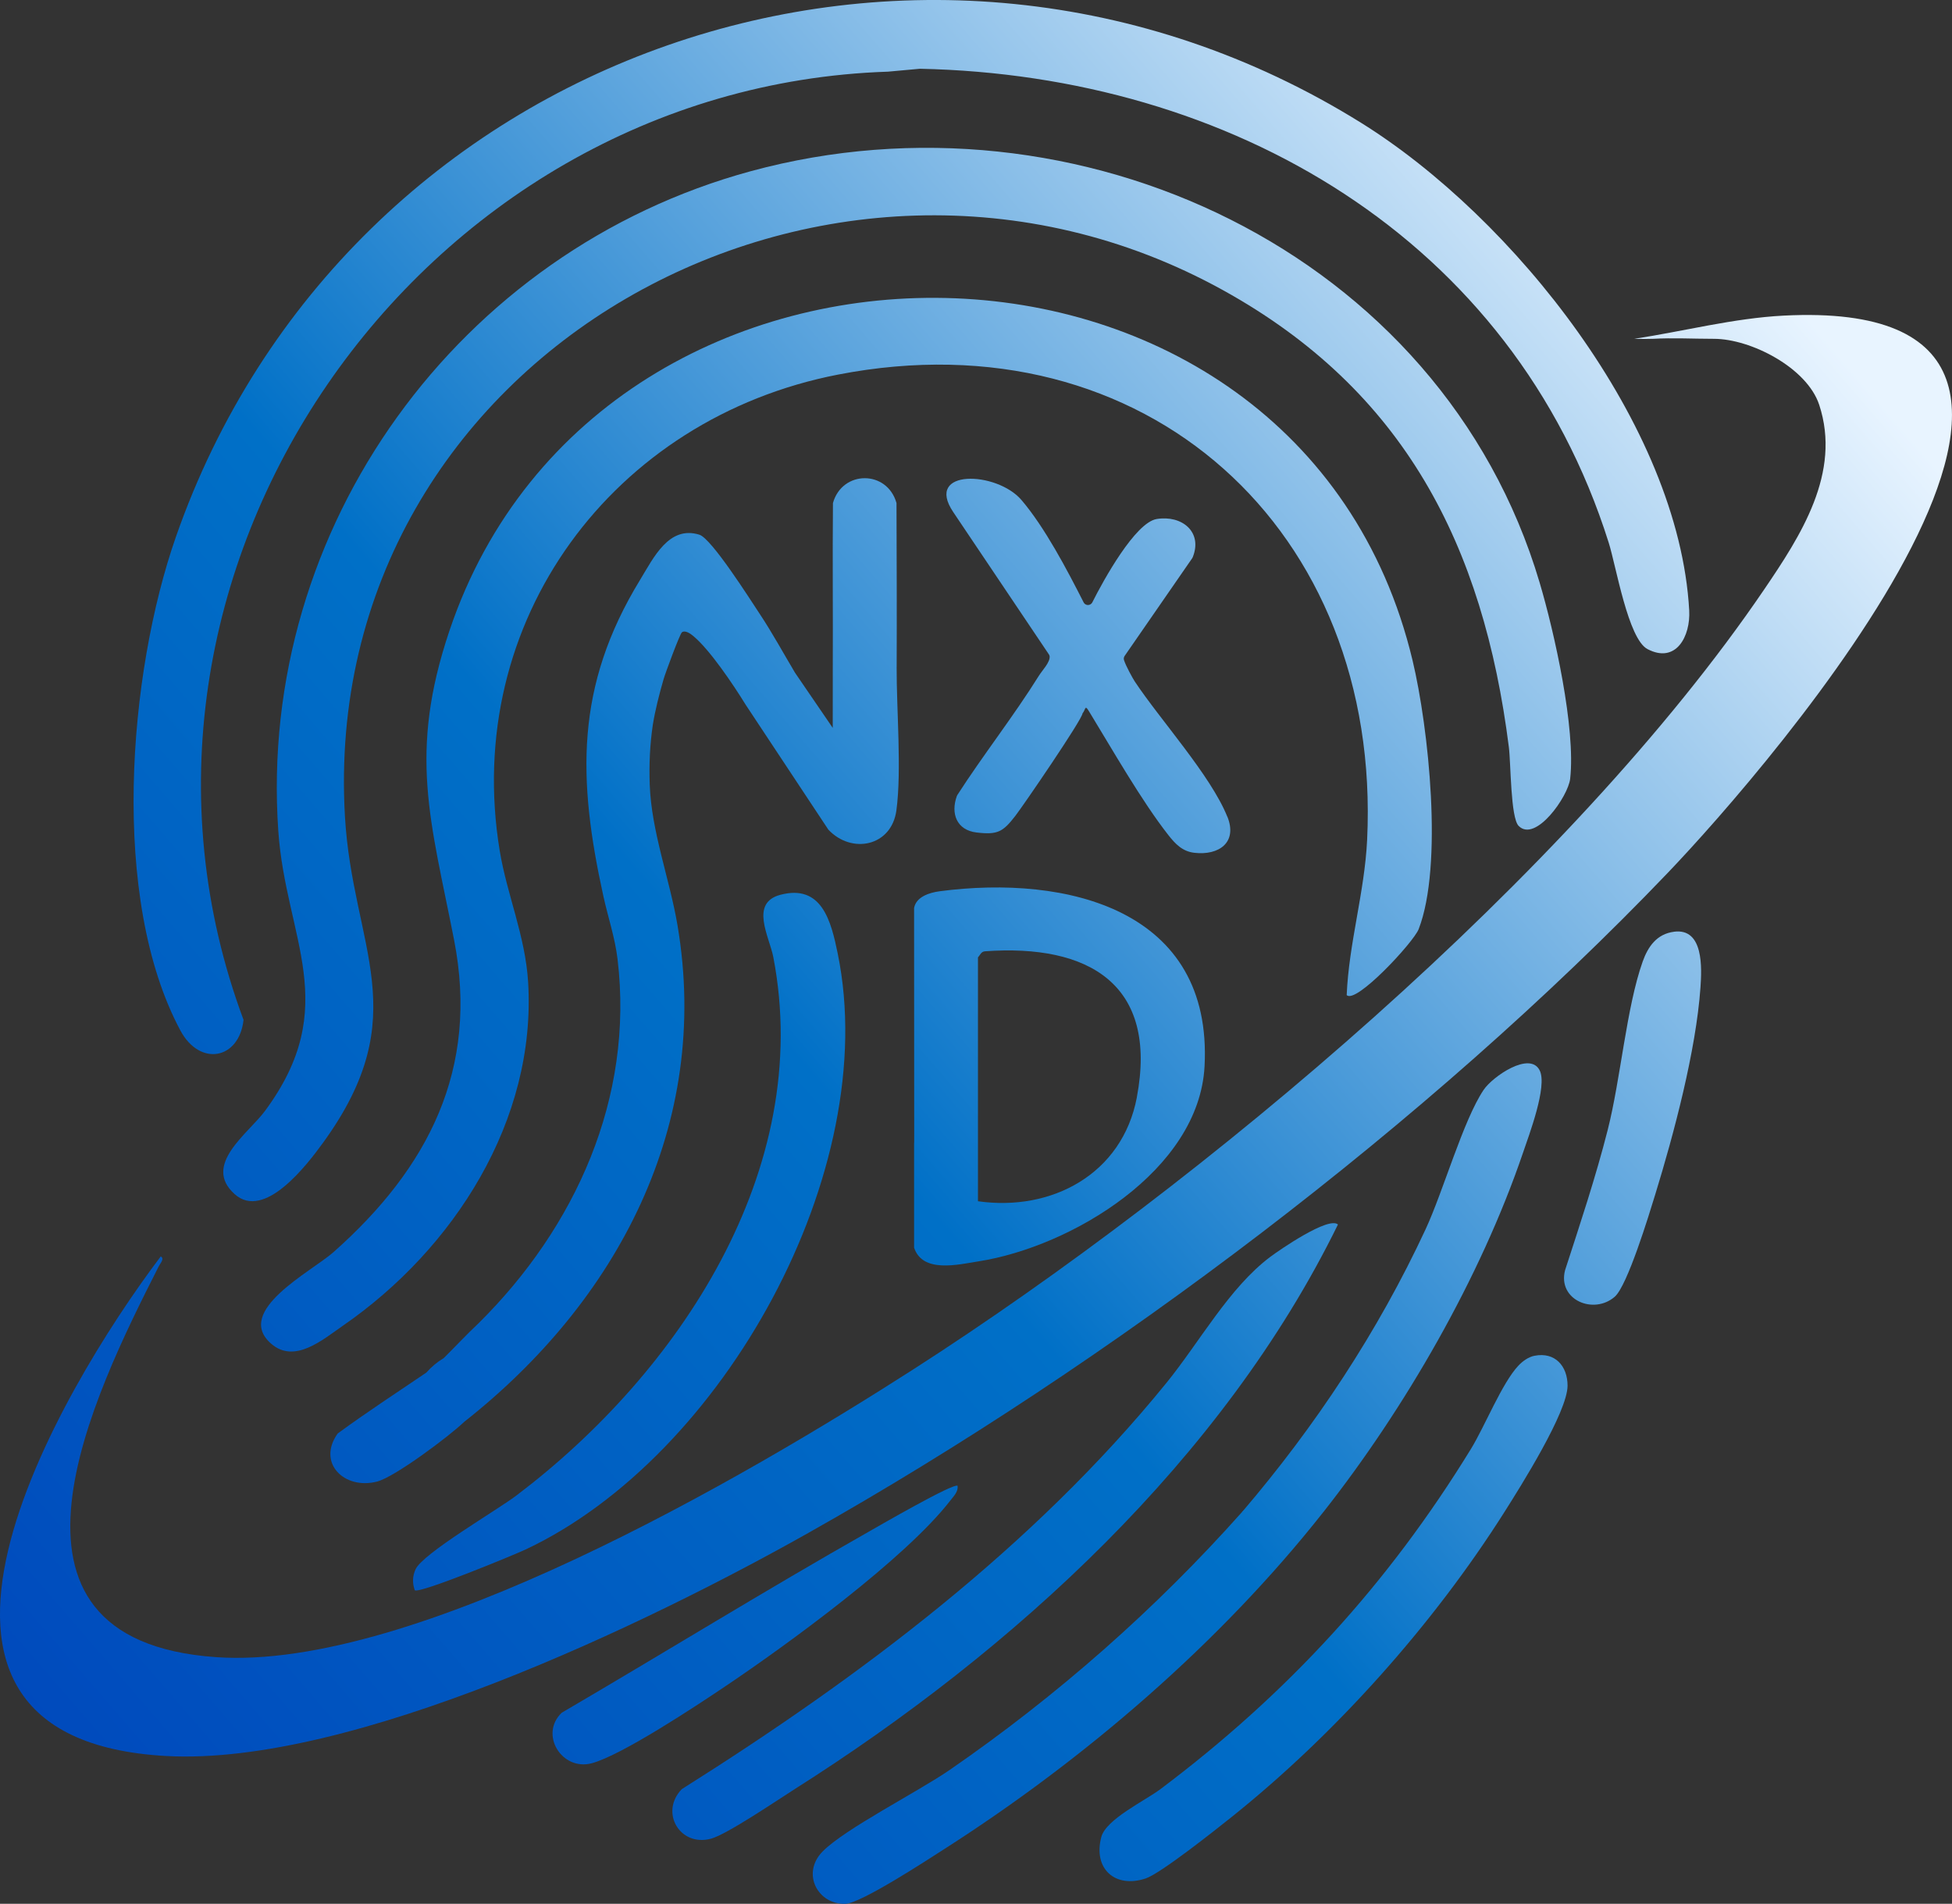 <?xml version="1.0" encoding="UTF-8"?>
<svg id="katman_1" data-name="katman 1" xmlns="http://www.w3.org/2000/svg" xmlns:xlink="http://www.w3.org/1999/xlink" viewBox="0 0 672.37 655.63">
  <rect x="0" y="0" width="672.37" height="655.63" fill="#333333" stroke="none"/>
  <defs>
    <style>
      .cls-1 {
        fill: url(#Adsız_degrade_38-6);
      }

      .cls-2 {
        fill: url(#Adsız_degrade_38-7);
      }

      .cls-3 {
        fill: url(#Adsız_degrade_38-11);
      }

      .cls-4 {
        fill: url(#Adsız_degrade_38-9);
      }

      .cls-5 {
        fill: url(#Adsız_degrade_38-3);
      }

      .cls-6 {
        fill: url(#Adsız_degrade_38-14);
      }

      .cls-7 {
        fill: url(#Adsız_degrade_38-10);
      }

      .cls-8 {
        fill: url(#Adsız_degrade_38-13);
      }

      .cls-9 {
        fill: url(#Adsız_degrade_38);
      }

      .cls-10 {
        fill: url(#Adsız_degrade_38-12);
      }

      .cls-11 {
        fill: url(#Adsız_degrade_38-4);
      }

      .cls-12 {
        fill: url(#Adsız_degrade_38-8);
      }

      .cls-13 {
        fill: url(#Adsız_degrade_38-2);
      }

      .cls-14 {
        fill: url(#Adsız_degrade_38-5);
      }
    </style>
    <linearGradient id="Adsız_degrade_38" data-name="Adsız degrade 38" x1="619.68" y1="105.81" x2="-44.32" y2="680.81" gradientUnits="userSpaceOnUse">
      <stop offset="0" stop-color="#e8f4ff"/>
      <stop offset=".49" stop-color="#0070c7"/>
      <stop offset="1" stop-color="#003fba"/>
    </linearGradient>
    <linearGradient id="Adsız_degrade_38-2" data-name="Adsız degrade 38" x1="527.44" y1="-.71" x2="-136.56" y2="574.29" xlink:href="#Adsız_degrade_38"/>
    <linearGradient id="Adsız_degrade_38-3" data-name="Adsız degrade 38" x1="548.59" y1="23.71" x2="-115.41" y2="598.71" xlink:href="#Adsız_degrade_38"/>
    <linearGradient id="Adsız_degrade_38-4" data-name="Adsız degrade 38" x1="566.07" y1="43.9" x2="-97.93" y2="618.9" xlink:href="#Adsız_degrade_38"/>
    <linearGradient id="Adsız_degrade_38-5" data-name="Adsız degrade 38" x1="716.08" y1="217.14" x2="52.08" y2="792.14" xlink:href="#Adsız_degrade_38"/>
    <linearGradient id="Adsız_degrade_38-6" data-name="Adsız degrade 38" x1="607.88" y1="92.18" x2="-56.12" y2="667.18" xlink:href="#Adsız_degrade_38"/>
    <linearGradient id="Adsız_degrade_38-7" data-name="Adsız degrade 38" x1="776" y1="286.32" x2="112" y2="861.32" xlink:href="#Adsız_degrade_38"/>
    <linearGradient id="Adsız_degrade_38-8" data-name="Adsız degrade 38" x1="749.45" y1="255.67" x2="85.45" y2="830.67" xlink:href="#Adsız_degrade_38"/>
    <linearGradient id="Adsız_degrade_38-9" data-name="Adsız degrade 38" x1="730.49" y1="233.77" x2="66.49" y2="808.77" xlink:href="#Adsız_degrade_38"/>
    <linearGradient id="Adsız_degrade_38-10" data-name="Adsız degrade 38" x1="733.74" y1="237.52" x2="69.74" y2="812.52" xlink:href="#Adsız_degrade_38"/>
    <linearGradient id="Adsız_degrade_38-11" data-name="Adsız degrade 38" x1="687.92" y1="184.61" x2="23.92" y2="759.61" xlink:href="#Adsız_degrade_38"/>
    <linearGradient id="Adsız_degrade_38-12" data-name="Adsız degrade 38" x1="631.28" y1="119.21" x2="-32.72" y2="694.21" xlink:href="#Adsız_degrade_38"/>
    <linearGradient id="Adsız_degrade_38-13" data-name="Adsız degrade 38" x1="552.68" y1="28.43" x2="-111.32" y2="603.43" xlink:href="#Adsız_degrade_38"/>
    <linearGradient id="Adsız_degrade_38-14" data-name="Adsız degrade 38" x1="575.59" y1="54.9" x2="-88.41" y2="629.9" xlink:href="#Adsız_degrade_38"/>
  </defs>
  <path class="cls-9" d="M569.36,116.68c-.99.06-3.69.06-6.49.01,17.01-2.59,34.25-7.11,51.5-8,135.95-6.99-5.09,155.55-40,192-82.31,85.95-192.17,168.77-295.84,227.16-55.7,31.37-157.41,80.35-221.22,76.88-107.72-5.87-36.98-125.69-1.95-172.04,1.43.71-.2,2.45-.65,3.35-22.09,43.58-64.63,128.7,19.66,134.64,68.24,4.81,182.57-62.14,240.01-98.97,99.73-63.95,226.62-170.65,293.29-268.71,12.55-18.46,26.68-40.15,18.96-63.59-4.22-12.8-23.59-22.73-36.27-22.73-6.86,0-14.22-.39-21,0Z"/>
  <path class="cls-13" d="M316.86,23.68l-11,1C143.86,30.01,26.78,198,83.89,351.22c-1.51,13.65-15.03,16.2-21.75,3.67-24.3-45.35-18.06-122.72-1.56-169.98C119.04,17.47,317.83-51.64,468.78,42.26c52.43,32.61,109.51,104.09,113.07,167.93.5,8.91-4.53,18.49-14.36,13.35-6.69-3.5-10.82-28.59-13.36-36.63-33.1-104.96-130.65-161.01-237.27-163.23Z"/>
  <path class="cls-5" d="M523.1,284.43c-2.81-2.85-2.66-21.54-3.37-27.13-8.8-69.48-36-122.88-98.57-157.43C285.38,24.92,109.55,122.32,118.82,281.22c2.64,45.24,24.61,68.08-7.57,112.35-5.47,7.53-20.18,26.88-30.44,17.65-11.21-10.08,4.68-20.8,10.46-28.63,26.75-36.17,7.15-59.41,4.59-96.43-7.23-104.7,62.32-199.9,162.77-227.21,112.25-30.51,237.93,27.78,271.71,141.72,5.11,17.22,12.45,50.17,10.51,67.5-.69,6.13-11.95,22.14-17.76,16.25Z"/>
  <path class="cls-11" d="M463.87,342.68c.76-17.92,6.17-35.39,7.04-53.45,5.12-106.58-76.25-180.79-182.23-160.23-77.41,15.02-129.57,84.76-116.56,163.93,2.48,15.1,8.81,29.35,9.79,45.21,2.93,47.75-25.63,92.02-63.73,118.36-7.02,4.85-16.73,13.32-24.83,6.2-12.83-11.28,13.93-24.77,21.53-31.5,32.64-28.93,50.23-63.04,41.52-107.55-8.02-40.98-15.88-64.06-1.57-106.5,52.54-155.84,292.76-153.01,331.74,10.33,5.52,23.13,10.59,70.55,2.09,92.5-1.74,4.49-21.65,25.96-24.79,22.7Z"/>
  <path class="cls-14" d="M460.86,421.69c-39.59,80.81-111.8,146.72-187.08,194.41-5.98,3.79-23.37,15.63-28.89,17.11-10.71,2.88-17.73-9.11-10.06-17.06,61.51-38.76,120.92-83.27,167.01-139.99,11.34-13.96,21.55-32.7,35.69-43.31,3.27-2.45,20.08-14.04,23.33-11.16Z"/>
  <path class="cls-1" d="M142.88,547.67c-.87-2.41-.83-4.84.25-7.22,2.46-5.45,27.93-20.29,34.65-25.36,55.89-42.23,102.71-112.1,88.6-185.43-1.36-7.09-8.26-18.71,2.46-21.52,14.27-3.73,17.44,9.11,19.73,20.32,15.31,74.85-39.42,173.01-107.34,205.06-4.44,2.1-36.67,15.34-38.34,14.13Z"/>
  <path class="cls-2" d="M528.61,466.89c7.02-1.36,11.33,3.54,11.34,10.29.01,9.06-16.16,34.71-21.67,43.41-24.52,38.74-58.15,76.44-93.94,105.06-5.4,4.32-24.57,19.56-29.74,21.26-10.55,3.48-18.12-3.37-15.26-14.26,1.62-6.17,15.01-12.47,20.44-16.56,43.68-32.84,78.27-70.48,106.89-117.11,4.75-7.74,10.71-22.71,16.33-28.67,1.48-1.57,3.47-3.01,5.6-3.43Z"/>
  <path class="cls-12" d="M455.86,520.68c-35.57,45.12-82.14,85.1-130.48,116.02-6,3.84-28.67,18.68-34.11,18.92-9.49.41-15.38-10.38-7.95-17.98,7.64-7.82,32.9-20.59,43.85-28.15,36.91-25.46,70.89-55.35,100.68-88.82,2.09-1.77,4.34-3.48,6.74-5.12.97-5.56,5.09-7.61,10.35-6.88,8.76-4.75,12.4-.75,10.91,12.01Z"/>
  <path class="cls-4" d="M455.86,520.68c-3.88-2.92-1.46-8.23-2.08-10.35-1.12-3.82-6.29-.08-8.47.3-2.5.44-7.73-.99-8.92,1.99-.41,1.04.93,2.94.07,4.1s-3.31.78-4.53,1.52c-1.64,1-3.62,4.62-4.07,2.43,25.18-29.44,46.8-62.11,63.18-97.32,6.12-13.16,12.94-37.5,19.99-48.01,3.08-4.6,16.01-13.5,19.34-6.67,2.67,5.47-3.67,22.12-5.75,28.26-14.63,43.01-40.7,88.16-68.75,123.75Z"/>
  <path class="cls-7" d="M576.63,320.86c10.24-1.32,9.57,12.57,9.1,19.19-1.53,21.76-9.14,50.38-15.61,71.4-2.11,6.86-9.54,31.29-13.9,35.1-7.27,6.36-19.79,1.09-17.13-9.12,5.19-15.98,10.55-32.02,14.69-48.32,4.49-17.68,6.44-42.19,12.04-57.96,1.85-5.2,4.88-9.52,10.81-10.28Z"/>
  <path class="cls-3" d="M329.86,511.69c.21,2.06-1.33,3.53-2.48,5.01-15.44,19.99-56.1,49.63-77.8,64.2-9.89,6.64-35.34,23.5-45.69,26.31s-18.23-9.93-10.39-17.39c35.28-20.63,70.14-42.16,105.69-62.31,3.2-1.81,29.43-17.02,30.67-15.82Z"/>
  <path class="cls-10" d="M323.62,306.94c-3.43.45-8.04,1.87-8.76,5.74l.04,80.54c-.01.2-.03.41-.04.61v35.84c2.95,8.86,15.04,5.84,22.21,4.71,31.98-5.04,75.94-31.34,77.84-67.16,2.87-53.96-47.29-66.07-91.29-60.29ZM391.59,377.91c-5.01,26.43-29.37,39.4-54.73,35.77v-84c.83-.84,1.03-1.97,2.47-2.08,35.58-2.55,59.66,11.25,52.25,50.3Z"/>
  <path class="cls-8" d="M308.86,229.68c.08-18.8,0-37.63-.06-56.44-3.21-11.42-18.68-11.4-21.89,0-.18,19.14.04,38.31-.06,57.44-.04,6.65.03,13.34-.01,19.99l-12.99-18.99c-4.03-6.76-7.83-13.74-12.19-20.31-3.31-4.99-16.56-25.93-20.76-27.23-10.5-3.26-15.75,7.89-20.47,15.63-22.38,36.66-21.46,68.58-12.58,108.92,1.59,7.22,3.98,14.17,4.87,21.63,5.71,47.8-14.51,92.35-47.87,125.37-4.11,3.85-8,8.05-12,12-2.25,1.35-4.25,3.02-6,5-10.2,6.92-20.58,13.68-30.53,20.97-7.24,10.13,2.27,19.48,13.56,16.56,6.16-1.59,24.87-15.64,29.97-20.53,52.78-41.55,85.16-102.36,73.52-171.02-2.69-15.9-9-32.3-9.57-48.43-.25-7.11.05-13.66,1.05-20.55.83-5.17,2.25-10.7,3.72-15.78.6-2.09,5.62-15.67,6.33-16.17,1.17-.83,3.04.56,4.02,1.39,5.61,4.72,13.48,16.35,17.93,23.57l28.48,43.02c8.01,8.51,21.74,5.8,23.43-6.61,1.86-13.68.03-34.81.09-49.41Z"/>
  <path class="cls-6" d="M422.76,281.28c-5.7-14.23-23.24-33.53-31.89-46.6-.67-1.01-3.08-5.35-3.71-7.37-.15-.48-.06-1.01.23-1.43l23.26-33.63c.08-.11.14-.23.19-.36,3.51-8.73-3.76-14.57-12.42-13.15-7.39,1.22-18.35,21.08-22.16,28.68-.21.42-.58.72-1.03.86h0c-.78.23-1.61-.12-1.98-.85-5.77-11.35-13.37-25.82-21.4-35.23-8.52-9.98-33.58-10.84-23.51,4.14.17.25-.22-.48,0,0l32.95,49.02c.13.2.24.41.26.65.19,2.08-2.51,4.79-3.68,6.66-8.77,14.05-19.12,27.17-28.1,41.1-.08.12-.14.25-.19.38-2.18,6.04-.04,11.72,6.77,12.54,7.32.88,9.13-.24,13.36-5.69,2.79-3.6,23.06-33.22,23.17-35.33,1.14-1.37.74-3.13,2.21-.73,7.98,13.06,18.15,30.93,27.36,42.66,2.38,3.03,4.84,5.61,8.91,6.08,8.5,1,14.97-3.55,11.42-12.42Z"/>
</svg>
